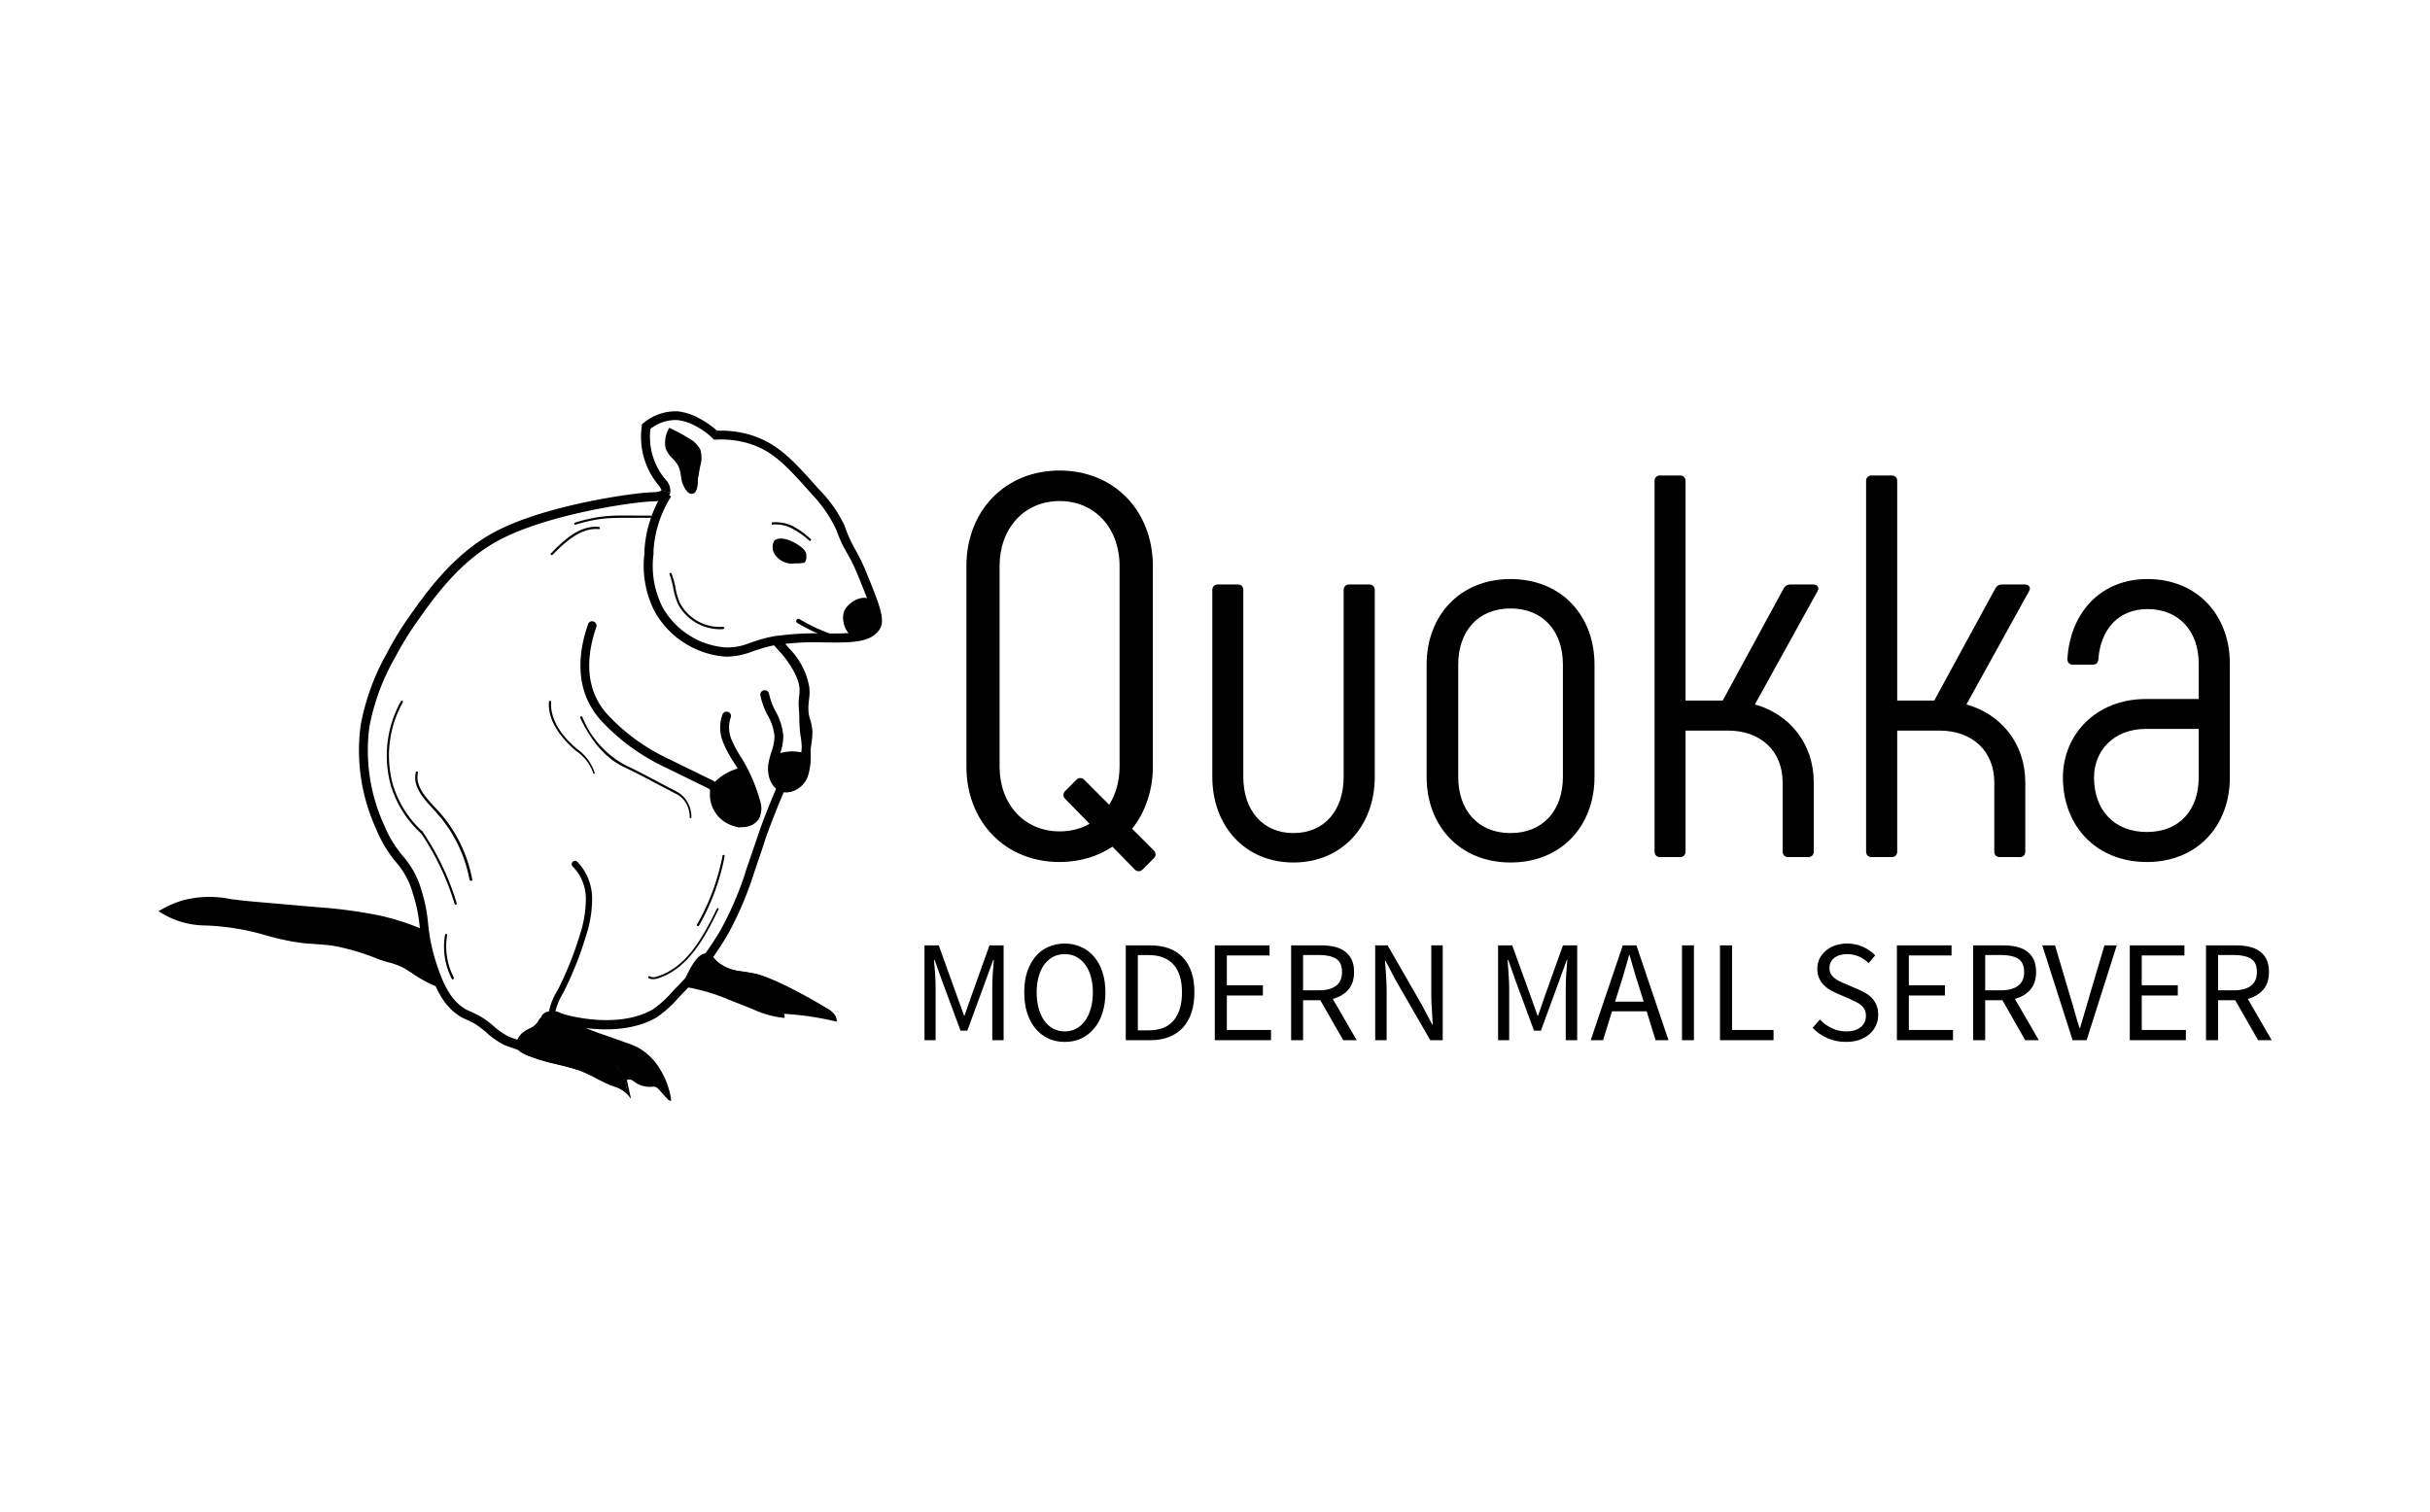 <?xml version="1.0" encoding="utf-8"?>
<svg viewBox="0 0 1028 640" xmlns="http://www.w3.org/2000/svg">
  <g data-v-2cb57da0="" fill="#000000" class="icon-text-wrapper icon-svg-group iconsvg" transform="matrix(5.102, 0, 0, 5.102, 67.001, 174.052)" style="">
    <g class="iconsvg-imagesvg" transform="translate(0,0)">
      <g>
        <rect fill="#000000" fill-opacity="0" stroke-width="2" x="0" y="0" width="60" height="57.215" class="image-rect"/>
        <svg filter="url(#colors4330162680)" x="0" y="0" width="60" height="57.215" filtersec="colorsf8153500310" class="image-svg-svg primary" style="overflow: visible;">
          <svg xmlns="http://www.w3.org/2000/svg" data-name="Layer 1" viewBox="4.14 13.325 82.116 78.305" x="0px" y="0px">
            <path d="M80.32,81.35a2,2,0,0,1,.5.47.93.93,0,0,1,.23.61A32.57,32.57,0,0,0,75,81.55c0,.15.07.3.1.44A10.62,10.62,0,0,1,71.63,81l-2.77-1.1a22.24,22.24,0,0,0-5.11-1.45c.68-1.67,1.65-3.62,2.66-3.54.43,0,.65.43,1.08.85,1.15,1.11,2.4,1,4.47,1.45C72,77.25,74.44,77.78,80.32,81.35Z"/>
            <path d="M81.18,82.59l-.15,0a33.38,33.38,0,0,0-5.88-.87l.06.29,0,.16h-.16a11,11,0,0,1-3.5-1l-2.78-1.1a21.49,21.49,0,0,0-5.08-1.44l-.15,0,.06-.14c1-2.44,1.86-3.63,2.7-3.63h.08c.36,0,.59.29.86.58l.29.31a5.07,5.07,0,0,0,3,1.17c.42.07.88.14,1.39.25.1,0,2.58.57,8.4,4.11h0a2.19,2.19,0,0,1,.53.51,1.06,1.06,0,0,1,.26.68Zm-6.35-1.17H75a32.86,32.86,0,0,1,5.92.84,1,1,0,0,0-.18-.37,2.15,2.15,0,0,0-.47-.44h0c-5.79-3.52-8.31-4.08-8.33-4.08-.5-.11-1-.19-1.38-.25a5.2,5.2,0,0,1-3.15-1.24l-.31-.32c-.25-.28-.42-.47-.7-.5h0c-.49,0-1.3.6-2.41,3.32a22.59,22.59,0,0,1,5,1.43l2.77,1.11a11.62,11.62,0,0,0,3.25.93l-.06-.28Z"/>
            <path d="M55.64,87.09,55.57,87a5.58,5.58,0,0,0,.55.5,4,4,0,0,1,.49.72c.09.17.18.65.35.73s.62,0,.89.09a3.74,3.74,0,0,1,.53.35,2.78,2.78,0,0,0,1.71.43,1.36,1.36,0,0,1,.45,0,1,1,0,0,1,.39.27,12.24,12.24,0,0,1,.83.93c0,.06.11.12.18.1s0-.16,0-.1a.47.47,0,0,0,.27.38A8.92,8.92,0,0,0,60.87,88a6.56,6.56,0,0,0-2.42-2.32,11.23,11.23,0,0,0-1.25-.5l-2.33-.83c-3.74-1.21-5.74-2.82-7.06-2-.31.2-.38.4-1.3,1.13a11.18,11.18,0,0,0-1.09,1c-.51.55-.54.74-.53.85,0,.47.5.76.93,1,1.92.84,4,1.11,6,1.77,1.27.43,2.39,1.19,3.63,1.69a4.52,4.52,0,0,1,2,1.09l-.42-1.88"/>
            <path d="M62.32,91.63l-.2-.09a.53.53,0,0,1-.29-.28.45.45,0,0,1-.17-.13,12,12,0,0,0-.82-.92A.82.82,0,0,0,60.5,90a.9.9,0,0,0-.33,0H60.1a2.9,2.9,0,0,1-1.79-.46l-.16-.12a2.16,2.16,0,0,0-.35-.21.85.85,0,0,0-.43,0H57.3l.36,1.64.12.53-.34-.43A3.24,3.24,0,0,0,55.93,90l-.49-.18c-.55-.23-1.08-.5-1.6-.77a14.72,14.72,0,0,0-2-.92c-.81-.27-1.66-.48-2.49-.68a21.17,21.17,0,0,1-3.56-1.1c-.65-.28-1-.63-1-1.05,0-.18.08-.41.57-.94a8.28,8.28,0,0,1,1.06-1l0,0a9.32,9.32,0,0,0,.93-.82,2.23,2.23,0,0,1,.38-.32c.92-.6,2.1-.09,3.89.68.94.4,2,.86,3.28,1.27l1.1.39,1.23.44a10.38,10.38,0,0,1,1.26.51A6.59,6.59,0,0,1,61,87.9a9,9,0,0,1,1.32,3.51Zm-2-1.93a.83.83,0,0,1,.22,0A1,1,0,0,1,61,90a11.81,11.81,0,0,1,.82.91.12.12,0,0,1,.12,0A8.82,8.82,0,0,0,60.76,88a6.24,6.24,0,0,0-2.37-2.27,9,9,0,0,0-1.24-.51l-1.22-.43-1.1-.39c-1.29-.42-2.36-.88-3.3-1.28-1.71-.74-2.85-1.23-3.66-.7a2.07,2.07,0,0,0-.33.29c-.17.16-.43.41-.95.83l-.05,0a8.53,8.53,0,0,0-1,.93c-.51.56-.5.7-.5.75,0,.32.3.6.86.85a22,22,0,0,0,3.52,1.08c.83.2,1.69.41,2.51.68a16,16,0,0,1,2.06.94c.51.26,1,.54,1.58.75.15.07.31.12.47.18a4.32,4.32,0,0,1,1.31.64L57,89.13l-.13,0c-.16-.08-.25-.33-.33-.57a1.46,1.46,0,0,0-.09-.21,3.69,3.69,0,0,0-.46-.7l-.2-.17c-.34-.28-.39-.32-.39-.41v-.08l.08,0a.16.16,0,0,1,.18.06l0,0h0l.28.24a1.41,1.41,0,0,1,.23.2,4.34,4.34,0,0,1,.5.74,1.72,1.72,0,0,1,.09.25,1.23,1.23,0,0,0,.21.43.84.84,0,0,0,.34,0,1.14,1.14,0,0,1,.55.06,2.45,2.45,0,0,1,.38.24l.16.11a2.6,2.6,0,0,0,1.63.42h.27Z"/>
            <path d="M74.34,39.84l-.17-1a32.06,32.06,0,0,1,5.69-.29c2.49,0,4.64,0,5.29-1,.39-.63-.34-2.44-1.56-5.44a20.61,20.61,0,0,0-1.25-2.61c-.19-.33-.36-.64-.55-1a17.73,17.73,0,0,1-.69-1.64L81,26.63a15,15,0,0,0-2.63-3.81c-2.8-3.15-4.35-4.89-7-5.77a10.82,10.82,0,0,0-3.95-.51h-.22l-.16-.15a8,8,0,0,0-1.86-1.35,5.63,5.63,0,0,0-2.12-.72,4.61,4.61,0,0,0-3.08,1A7.52,7.52,0,0,0,61.63,21a1.86,1.86,0,0,1,.6,1.55l-1-.22c0-.17-.2-.45-.38-.68A8.53,8.53,0,0,1,59,15l0-.19.15-.12a5.7,5.7,0,0,1,3.94-1.36,6.42,6.42,0,0,1,2.5.84,8.93,8.93,0,0,1,1.94,1.36,11.64,11.64,0,0,1,4.1.57c2.93,1,4.64,2.88,7.45,6.06A14.83,14.83,0,0,1,82,26.28l.07.2A16.1,16.1,0,0,0,82.69,28c.18.36.34.66.52,1a21.93,21.93,0,0,1,1.31,2.71C86,35.35,86.66,37,86,38.06c-1,1.55-3.24,1.53-6.15,1.5A30.75,30.75,0,0,0,74.34,39.84Z"/>
            <path d="M45.47,86l-2-.71a9.2,9.2,0,0,1-2-1.35A9.85,9.85,0,0,0,40,82.82c-.4-.22-.67-.34-.91-.45s-.37-.16-.56-.27C36.6,81,35.64,78.93,35,77a21.72,21.72,0,0,1-1.23-5.42A17.21,17.21,0,0,0,33,68a9,9,0,0,0-1.86-3.46,14.22,14.22,0,0,1-2.32-3.88A21.36,21.36,0,0,1,27.09,49a26.11,26.11,0,0,1,3-8.25,35.71,35.71,0,0,1,2.49-4.09c2-2.84,5-7.07,9.61-9.58,5.71-3.09,15.68-4.47,17.84-4.56,1,0,1.17-.19,1.2-.22l1,.25c-.2.9-1.5,1-2.06,1C58,23.62,48.27,25,42.71,28c-4.43,2.39-7.33,6.52-9.25,9.25a34.89,34.89,0,0,0-2.45,4,25,25,0,0,0-2.93,7.94,20.37,20.37,0,0,0,1.69,11.13A13,13,0,0,0,32,63.94a10,10,0,0,1,2,3.78,17.54,17.54,0,0,1,.75,3.78,21.27,21.27,0,0,0,1.18,5.2c.61,1.72,1.46,3.61,3.13,4.52a4.59,4.59,0,0,0,.5.24c.25.11.54.25,1,.48a10,10,0,0,1,1.64,1.19,8,8,0,0,0,1.73,1.19l.94.34a2.37,2.37,0,0,1,.59-.79,4,4,0,0,1,.91-.54,2.57,2.57,0,0,1,.27-.12l.19-.1a1.62,1.62,0,0,0,.33-.44,2.71,2.71,0,0,1,.44-.6.62.62,0,0,1,.1-.22,1.21,1.21,0,0,1,.86-.41,1.93,1.93,0,0,1,1.28.21c.52.24,6.49,1.88,10.45-.46a11.92,11.92,0,0,0,2.28-2.11l.35-.35a32.7,32.7,0,0,0,5.06-6.59,37.16,37.16,0,0,0,2.91-6.9c.41-1.17.68-2,.9-2.62.36-1.06.57-1.7,1-2.87.51-1.34,1.06-2.69,1.63-4l.17-.38.4.09a1.56,1.56,0,0,0,1-.06c.91-.44,1-2.13,1.14-3.24A8.25,8.25,0,0,0,77,50.08a18.26,18.26,0,0,1,0-4.36,3,3,0,0,0,0-1,7.07,7.07,0,0,0-2.23-4l-.08-.09c-.25-.26-.54-.57-.85-.93l.75-.66c.3.35.57.64.82.9l.08.08A8.23,8.23,0,0,1,78,44.6a5.08,5.08,0,0,1,0,1.25,12.21,12.21,0,0,0-.11,1.67A14.15,14.15,0,0,0,78,50a9.89,9.89,0,0,1,.08,2.27c-.11,1.34-.28,3.37-1.7,4.06a2.4,2.4,0,0,1-1.26.21c-.52,1.19-1,2.41-1.46,3.61s-.66,1.79-1,2.85c-.21.64-.49,1.44-.89,2.62a38.47,38.47,0,0,1-3,7.06,33.48,33.48,0,0,1-5.21,6.79l-.34.36a13.21,13.21,0,0,1-2.5,2.27c-4.35,2.58-10.71.82-11.41.49a1,1,0,0,0-.61-.12l-.15,0,0,.1-.28.19a1.43,1.43,0,0,0-.35.45,2.25,2.25,0,0,1-.6.73,1.48,1.48,0,0,1-.4.22l-.23.1a3.48,3.48,0,0,0-.68.4,1.52,1.52,0,0,0-.45.8Z"/>
            <path d="M68.75,41.17h-.29a10.06,10.06,0,0,1-8-5.12,11.37,11.37,0,0,1-1.16-6.58l0-.38a13.78,13.78,0,0,1,2.18-6.63l.85.53a12.88,12.88,0,0,0-2,6.15l0,.38a10.41,10.41,0,0,0,1,6,9,9,0,0,0,7.21,4.61,6.73,6.73,0,0,0,2.74-.52l1-.33a15.74,15.74,0,0,1,1.94-.46l.17,1a13.33,13.33,0,0,0-1.81.43l-1,.32A8.11,8.11,0,0,1,68.75,41.17Z"/>
            <path d="M33.92,72.44a28,28,0,0,0-4.8-1.55,53.59,53.59,0,0,0-7-.92l-7.44-.66C11.3,69,9.52,68.43,7,69.17a10.86,10.86,0,0,0-2.14.89,10,10,0,0,0,1.17.57,9.41,9.41,0,0,0,3.48.67,28.44,28.44,0,0,1,7.06,1.17,27.82,27.82,0,0,0,3.6.78c1.28.16,2.59.16,3.87.36a25.16,25.16,0,0,1,5.12,1.55,16.92,16.92,0,0,1,3.13,1.13,24,24,0,0,0,3,1.76,19.34,19.34,0,0,1-.87-2.66A18.94,18.94,0,0,1,33.92,72.44Z"/>
            <path d="M36,78.76l-.84-.37a14.79,14.79,0,0,1-2.2-1.26l-.81-.52a7.49,7.49,0,0,0-1.88-.73c-.39-.11-.79-.22-1.18-.37A25.57,25.57,0,0,0,24,74c-.69-.11-1.4-.15-2.09-.2s-1.18-.08-1.77-.16a28.09,28.09,0,0,1-3.33-.7l-.32-.09a28,28,0,0,0-7-1.16A9.77,9.77,0,0,1,5.93,71a11.26,11.26,0,0,1-1.21-.59l-.58-.34.58-.32a11.47,11.47,0,0,1,2.21-.92,12,12,0,0,1,5.45-.13c.7.09,1.46.18,2.33.26l7.43.65a55.32,55.32,0,0,1,7.06.94,27.07,27.07,0,0,1,4.87,1.56l.2.09,0,.23a18.63,18.63,0,0,0,.49,2.88,19.41,19.41,0,0,0,.85,2.61ZM5.72,70.07c.16.07.32.15.49.21a8.84,8.84,0,0,0,3.35.64,28.67,28.67,0,0,1,7.14,1.19l.32.08a27.72,27.72,0,0,0,3.23.69c.58.07,1.16.11,1.73.15s1.44.1,2.15.21a25.51,25.51,0,0,1,5.21,1.57c.37.14.74.24,1.12.35a8,8,0,0,1,2.07.82l.82.52c.42.27.83.54,1.24.77-.21-.59-.39-1.19-.54-1.79a20.2,20.2,0,0,1-.48-2.78A25.93,25.93,0,0,0,29,71.26a53.44,53.44,0,0,0-7-.92l-7.43-.65c-.88-.08-1.65-.18-2.35-.27a11.52,11.52,0,0,0-5.14.11A9.13,9.13,0,0,0,5.72,70.07Z"/>
            <path d="M75.43,56.58a2,2,0,0,1-.53-.07c-1.3-.39-1.75-2-1.52-3.26A8.31,8.31,0,0,1,73.71,52a6,6,0,0,0,.35-1.77,5.87,5.87,0,0,0-.77-2.39,8.54,8.54,0,0,1-.84-2.28.5.5,0,0,1,.42-.57.49.49,0,0,1,.57.41,7.42,7.42,0,0,0,.75,2,6.7,6.7,0,0,1,.87,2.82,6.79,6.79,0,0,1-.4,2.07,10.87,10.87,0,0,0-.3,1.15c-.16.87.11,1.91.82,2.12s1.43-.48,1.69-1.2a6.54,6.54,0,0,0,.25-1.91c0-.33,0-.66.06-1s0-.41.07-.62a4.13,4.13,0,0,0-.14-2.35c-.08-.29-.16-.59-.22-.89a6.54,6.54,0,0,1,0-2.17l0-.19c.14-1.25-.76-3-2.67-5.18A.5.5,0,1,1,75,39.4c2.13,2.45,3.08,4.39,2.9,6l0,.22a5.57,5.57,0,0,0,0,1.86c.05.27.12.53.19.79a6.44,6.44,0,0,1,.26,1.19A6.81,6.81,0,0,1,78.25,51c0,.19-.06.38-.08.58s0,.61,0,.91a7.33,7.33,0,0,1-.31,2.21A2.75,2.75,0,0,1,75.43,56.58Z"/>
            <path d="M70.33,60.54a3.71,3.71,0,0,1-3.6-3.76v-.12a1.12,1.12,0,0,0,0-.38,1.06,1.06,0,0,0-.35-.23l-4.74-2.32a23.69,23.69,0,0,1-7.22-5.25,8.91,8.91,0,0,1-1.23-1.69c-1.81-3.2-1.16-6.82-.29-9.3a.48.48,0,0,1,.63-.3.5.5,0,0,1,.31.63c-.8,2.28-1.41,5.61.22,8.48a7.43,7.43,0,0,0,1.1,1.5,22.48,22.48,0,0,0,6.92,5l4.74,2.32a1.68,1.68,0,0,1,.79.65,1.63,1.63,0,0,1,.13.92v.11a2.57,2.57,0,0,0,.8,1.91,2.61,2.61,0,0,0,1.91.8,1.29,1.29,0,0,0,1-.44,1.83,1.83,0,0,0,0-1.38,17.35,17.35,0,0,0-1.68-4L69.33,53a12.71,12.71,0,0,1-1.06-2,4.36,4.36,0,0,1-.11-3.28.5.5,0,0,1,.66-.26.49.49,0,0,1,.26.65,3.51,3.51,0,0,0,.12,2.52,12.33,12.33,0,0,0,1,1.86c.14.23.28.45.41.68a18.92,18.92,0,0,1,1.78,4.26,2.7,2.7,0,0,1-.12,2.2,2.2,2.2,0,0,1-1.77.89Z"/>
            <path d="M49.18,83.09h0l-.85,0,0-.33a7,7,0,0,1,1.07-3.64l.11-.2a38.62,38.62,0,0,0,2.47-6.21,13,13,0,0,0,.67-4.07A5.2,5.2,0,0,0,51.16,65a.37.37,0,0,1,.52-.54,6,6,0,0,1,1.68,4.11,13.49,13.49,0,0,1-.7,4.32,39.19,39.19,0,0,1-2.52,6.33l-.11.2a7.49,7.49,0,0,0-1,2.9h.15a.38.38,0,0,1,.37.39A.37.37,0,0,1,49.18,83.09Z"/>
            <path d="M84.16,34.87a2.3,2.3,0,0,0-1.17.52,2.23,2.23,0,0,0-.62.71,1.77,1.77,0,0,0-.14.91,2.39,2.39,0,0,0,1,1.71.85.85,0,0,0,.26.11.89.89,0,0,0,.45-.07,2.65,2.65,0,0,0,1.43-1,1.9,1.9,0,0,0,.22-1.2C85.54,35.79,85.16,34.8,84.16,34.87Z"/>
            <path d="M83.61,39.22l-.17,0a1,1,0,0,1-.38-.17,2.71,2.71,0,0,1-1.2-2A2.06,2.06,0,0,1,82,35.93a2.41,2.41,0,0,1,.72-.83,2.48,2.48,0,0,1,1.38-.6c1-.07,1.71.7,1.86,2.06A2.33,2.33,0,0,1,85.72,38a3,3,0,0,1-1.62,1.11A1.48,1.48,0,0,1,83.61,39.22Zm.58-4a1.8,1.8,0,0,0-1,.45,1.65,1.65,0,0,0-.52.57,1.35,1.35,0,0,0-.1.71,2,2,0,0,0,.86,1.43l.12.07a.76.76,0,0,0,.25-.06,2.34,2.34,0,0,0,1.24-.8,1.59,1.59,0,0,0,.17-1c0-.43-.24-1.45-1.06-1.4Z"/>
            <path d="M67.82,38.06a5.42,5.42,0,0,1-4.72-2.87,8.5,8.5,0,0,1-.53-1.79,9.74,9.74,0,0,0-.42-1.56.12.12,0,0,1,.06-.16.12.12,0,0,1,.17.07,9.43,9.43,0,0,1,.44,1.59,7.3,7.3,0,0,0,.51,1.75,5.14,5.14,0,0,0,4.89,2.7.12.12,0,0,1,.13.12.11.11,0,0,1-.11.13A3,3,0,0,1,67.82,38.06Z"/>
            <path d="M77.36,30.26h0c.19-.15.11-.63.09-.73-.15-.81-2.61-2-3.23-1.31C74,28.44,73.82,30.82,77.36,30.26Z"/>
            <path d="M76.36,30.59a2.32,2.32,0,0,1-2.25-1A1.54,1.54,0,0,1,74,28.06c.27-.31.79-.38,1.48-.18s2,.91,2.18,1.6c0,.27.09.76-.19,1l-.12.05A6.53,6.53,0,0,1,76.36,30.59Zm-1.54-2.32a.54.54,0,0,0-.41.12,1.33,1.33,0,0,0,.22,1.05c.41.57,1.31.77,2.59.59a1.13,1.13,0,0,0,0-.45c-.07-.34-.92-1-1.82-1.22A2.22,2.22,0,0,0,74.82,28.27Z"/>
            <path d="M81.63,39.47h-.07a20.05,20.05,0,0,1-4.89-2.11.25.25,0,1,1,.25-.43,19.55,19.55,0,0,0,2.79,1.38,20.29,20.29,0,0,0,2,.68.25.25,0,0,1,.17.31A.25.25,0,0,1,81.63,39.47Z"/>
            <path d="M65.57,19.49a3.06,3.06,0,0,0,0-1.8,3.06,3.06,0,0,0-1.35-1.26c-.65-.39-1.33-.75-2-1.08a3.14,3.14,0,0,0-.36,2.12c.25.77,1.06,1.27,1.43,2a8.54,8.54,0,0,1,.44,1.81c.1.43.76,1.77,1.33,1.12.23-.26.21-1,.27-1.36Z"/>
            <path d="M64.68,22.69h-.12c-.54-.13-.94-1.11-1-1.37s-.08-.43-.12-.64a3.61,3.61,0,0,0-.3-1.15,4.36,4.36,0,0,0-.65-.85,3.19,3.19,0,0,1-.79-1.16,3.21,3.21,0,0,1,.36-2.21l.06-.12.11.06c.69.32,1.38.69,2,1.08a3.24,3.24,0,0,1,1.4,1.32,3.18,3.18,0,0,1,0,1.88l-.28,1.53a3,3,0,0,0,0,.36,2.23,2.23,0,0,1-.26,1.06A.58.58,0,0,1,64.68,22.69Zm-2.45-7.17a2.83,2.83,0,0,0-.3,1.91,3,3,0,0,0,.74,1.08,4,4,0,0,1,.68.9,3.75,3.75,0,0,1,.33,1.22,6.18,6.18,0,0,0,.12.62c.07.3.46,1.09.82,1.18.07,0,.17,0,.3-.13a2.15,2.15,0,0,0,.2-.91,3.18,3.18,0,0,1,0-.38l.29-1.54a3.09,3.09,0,0,0,0-1.73,3,3,0,0,0-1.3-1.2C63.51,16.17,62.88,15.83,62.23,15.52Zm3.34,4Z"/>
            <path d="M67.34,56.14c0-.24.14-.45.31-.62a5.85,5.85,0,0,1,2.71-1.38A11.12,11.12,0,0,1,72,58.21a1.64,1.64,0,0,1-.09.88,1.36,1.36,0,0,1-.4.46,2.44,2.44,0,0,1-1.12.54,1.42,1.42,0,0,1-1.18-.29,1.53,1.53,0,0,0-.38-.29c-.1,0-.21,0-.31-.09a.63.63,0,0,1-.23-.23,6.48,6.48,0,0,1-.88-1.42A2.29,2.29,0,0,1,67.34,56.14Z"/>
            <path d="M70.14,60.49a1.79,1.79,0,0,1-1.16-.4l-.11-.1a.55.55,0,0,0-.15-.13,1,1,0,0,1-.35-.11,1.07,1.07,0,0,1-.36-.33,7.39,7.39,0,0,1-.93-1.5A2.69,2.69,0,0,1,67,56.1a1.13,1.13,0,0,1,.44-.85,6.12,6.12,0,0,1,2.88-1.48l.27-.06.13.24a11.45,11.45,0,0,1,1.71,4.21,1.87,1.87,0,0,1-.13,1.1,1.69,1.69,0,0,1-.49.58,2.78,2.78,0,0,1-1.3.62Zm0-5.93a5.46,5.46,0,0,0-2.26,1.24c-.22.19-.2.27-.2.27v.1l0,.1a1.91,1.91,0,0,0,.09,1.36A6.17,6.17,0,0,0,68.61,59l.1.12.28.07a1.28,1.28,0,0,1,.4.28l.08.08a1.08,1.08,0,0,0,.88.2,2,2,0,0,0,.94-.46,1,1,0,0,0,.3-.33,1.21,1.21,0,0,0,0-.68A10.06,10.06,0,0,0,70.17,54.56Z"/>
            <path d="M74.41,52.62a4.66,4.66,0,0,1,2.42-.27.68.68,0,0,1,.48.24.77.77,0,0,1,.11.4,4.38,4.38,0,0,1-.16,1.19,2.49,2.49,0,0,1-.76,1.53c-.2,0-.38.11-.56.19a1.16,1.16,0,0,1-1.32-.45,3,3,0,0,1-.48-1.52,5.67,5.67,0,0,1,0-1.09C74.16,52.71,74.3,52.66,74.41,52.62Z"/>
            <path d="M75.59,56.35a1.62,1.62,0,0,1-1.27-.68,3.2,3.2,0,0,1-.55-1.7,7.62,7.62,0,0,1,0-1.17.64.64,0,0,1,.48-.52l.16.34-.14-.35A5,5,0,0,1,76.89,52a1,1,0,0,1,.73.39,1.06,1.06,0,0,1,.17.6,4.79,4.79,0,0,1-.17,1.29,2.76,2.76,0,0,1-.9,1.76l-.12.08-.15,0h0a.87.87,0,0,0-.19.08l-.17.09A1.24,1.24,0,0,1,75.59,56.35ZM74.51,53a5.64,5.64,0,0,0,0,.92,2.58,2.58,0,0,0,.4,1.32.8.8,0,0,0,.87.34l.12-.06a1.3,1.3,0,0,1,.46-.16,2.56,2.56,0,0,0,.52-1.24A4.22,4.22,0,0,0,77,53a.41.41,0,0,0,0-.2s-.07,0-.24-.08a4.23,4.23,0,0,0-2.22.25h0Zm0-.11Z"/>
            <path d="M76.26,56.24a.13.13,0,0,1-.12-.13V54.58a.13.13,0,0,1,.12-.13.13.13,0,0,1,.13.13v1.53A.13.13,0,0,1,76.26,56.24Z"/>
            <path d="M75.19,56.48h0a.12.12,0,0,1-.1-.14,3.83,3.83,0,0,0,.09-.95A4.26,4.26,0,0,0,75,54.26a.11.11,0,0,1,.07-.15.12.12,0,0,1,.16.07,4,4,0,0,1,.23,1.19,4.27,4.27,0,0,1-.09,1A.14.14,0,0,1,75.19,56.48Z"/>
            <path d="M71.44,60.28h0a.12.12,0,0,1-.1-.15,2.9,2.9,0,0,0-.06-1.31,2.83,2.83,0,0,0-.6-1.1.13.13,0,0,1,0-.18.13.13,0,0,1,.18,0,3,3,0,0,1,.65,1.19,3.14,3.14,0,0,1,.06,1.43A.12.12,0,0,1,71.44,60.28Z"/>
            <path d="M70,60.58h0a.12.12,0,0,1-.11-.14A3.55,3.55,0,0,0,69.22,58a.14.14,0,0,1,0-.18.13.13,0,0,1,.18,0,3.82,3.82,0,0,1,.73,2.66A.13.13,0,0,1,70,60.58Z"/>
            <path d="M60.22,77.78a.86.86,0,0,1-.46-.12.14.14,0,0,1,0-.18.12.12,0,0,1,.17,0,1,1,0,0,0,.8,0c3.3-1,5.16-4.35,6.78-7.68a.13.13,0,0,1,.17-.06.13.13,0,0,1,0,.17c-1.64,3.38-3.53,6.76-6.93,7.81A2,2,0,0,1,60.22,77.78Z"/>
            <path d="M65.33,71.74l-.06,0a.13.13,0,0,1,0-.17,25.16,25.16,0,0,0,2.89-7.79.12.12,0,0,1,.14-.1.13.13,0,0,1,.1.15,25.49,25.49,0,0,1-2.91,7.87A.11.11,0,0,1,65.33,71.74Z"/>
            <path d="M37.88,69.34a.13.13,0,0,1-.12-.09,29.59,29.59,0,0,0-3.86-8.1.12.12,0,1,1,.2-.14A29.82,29.82,0,0,1,38,69.18a.12.12,0,0,1-.08.15Z"/>
            <path d="M34,61.2l-.09,0a12.12,12.12,0,0,1-3.37-5.33,12.7,12.7,0,0,1,1.12-9.63.13.13,0,0,1,.17-.05.12.12,0,0,1,.05.17,12.38,12.38,0,0,0-1.1,9.43A11.93,11.93,0,0,0,34.08,61a.12.12,0,0,1,0,.17A.11.11,0,0,1,34,61.2Z"/>
            <path d="M39.58,66.6a.13.13,0,0,1-.13-.1,15.66,15.66,0,0,0-3.84-7.71l-.25-.28c-1.13-1.22-2.4-2.6-2-4.21a.13.13,0,0,1,.15-.09.12.12,0,0,1,.09.15c-.35,1.48.88,2.81,2,4l.26.28a16,16,0,0,1,3.9,7.83.13.13,0,0,1-.1.15Z"/>
            <path d="M37.55,77.82a.15.15,0,0,1-.11-.07,8,8,0,0,1-.77-5,.12.12,0,0,1,.14-.1.12.12,0,0,1,.1.14,7.62,7.62,0,0,0,.76,4.81.13.13,0,0,1-.06.17Z"/>
            <path d="M48.77,29.63a.11.11,0,0,1-.08,0,.14.14,0,0,1,0-.18c1.51-1.56,3.3-3.21,5.45-3a.12.12,0,0,1,.11.14.12.12,0,0,1-.13.11c-2-.19-3.78,1.41-5.25,2.92A.1.1,0,0,1,48.77,29.63Z"/>
            <path d="M51.45,26.21a.11.11,0,0,1-.12-.09.12.12,0,0,1,.08-.15,14.48,14.48,0,0,1,1.46-.4,15,15,0,0,1,2.19-.35c1-.08,2-.07,3-.06.63,0,1.29,0,1.92,0h0a.12.12,0,0,1,.12.12.12.12,0,0,1-.12.13c-.64,0-1.3,0-1.93,0-1,0-2,0-3,.06a15.67,15.67,0,0,0-2.15.34c-.52.12-1,.25-1.44.39Z"/>
            <path d="M78.08,28.07a9.67,9.67,0,0,0-2-1.43,4,4,0,0,0-2.33-.45l0-.25a4.35,4.35,0,0,1,2.48.47,9.41,9.41,0,0,1,2,1.48Z"/>
            <path d="M64.57,59.54a.13.13,0,0,1-.13-.12,3.15,3.15,0,0,0-.69-2,2.82,2.82,0,0,0-1-.74l-2.19-1.15c-1.15-.61-2.35-1.25-3.55-1.81-2-.93-3.7-2.82-5-5.61a.13.13,0,0,1,.23-.11,10.81,10.81,0,0,0,4.9,5.5c1.21.56,2.4,1.19,3.56,1.81.71.38,1.45.77,2.19,1.14a3.27,3.27,0,0,1,1,.81,3.42,3.42,0,0,1,.74,2.12.13.13,0,0,1-.12.13Z"/>
            <path d="M53.61,54.49a.13.13,0,0,1-.12-.1,5.07,5.07,0,0,0-2-2.55l-.39-.35c-1-.94-2.8-2.86-2.64-5.18a.12.12,0,0,1,.13-.12.12.12,0,0,1,.12.13c-.15,2.22,1.54,4.08,2.56,5l.38.34a5.27,5.27,0,0,1,2,2.69.13.13,0,0,1-.1.15Z"/>
          </svg>
        </svg>
        <defs>
          <filter id="colors4330162680">
            <feColorMatrix type="matrix" values="0 0 0 0 0  0 0 0 0 0  0 0 0 0 0  0 0 0 1 0" class="icon-fecolormatrix"/>
          </filter>
        </defs>
      </g>
    </g>
    <g transform="translate(67,4.912)">
      <g data-gra="path-name" fill-rule="" class="tp-name iconsvg-namesvg" transform="translate(0,0)">
        <g transform="scale(1)">
          <g>
            <path d="M17.77-0.54L15.96-2.35C17.05-3.71 17.68-5.52 17.68-7.51L17.68-24.14C17.68-28.67 14.51-32.06 9.95-32.06 5.38-32.06 2.22-28.67 2.22-24.14L2.22-7.51C2.22-2.98 5.38 0.41 9.95 0.41 11.62 0.41 13.11-0.05 14.33-0.86L16.19 1.04C16.37 1.22 16.64 1.22 16.82 1.04L17.77 0.09C17.95-0.09 17.95-0.36 17.77-0.54ZM9.95-2.13C7.01-2.13 4.97-4.39 4.97-7.51L4.97-24.14C4.97-27.26 7.01-29.53 9.95-29.53 12.89-29.53 14.92-27.26 14.92-24.14L14.92-7.51C14.92-6.28 14.6-5.2 14.06-4.34L11.98-6.42C11.8-6.6 11.53-6.6 11.35-6.42L10.4-5.47C10.22-5.29 10.22-5.02 10.4-4.84L12.43-2.76C11.71-2.35 10.9-2.13 9.95-2.13ZM23.06-22.61C22.79-22.61 22.61-22.43 22.61-22.16L22.61-6.65C22.61-2.58 25.32 0.45 29.34 0.45 33.37 0.45 36.08-2.58 36.08-6.65L36.08-22.16C36.08-22.43 35.9-22.61 35.63-22.61L33.96-22.61C33.69-22.61 33.5-22.43 33.5-22.16L33.5-6.65C33.5-3.89 31.92-1.99 29.34-1.99 26.77-1.99 25.18-3.89 25.18-6.65L25.18-22.16C25.18-22.43 25-22.61 24.73-22.61ZM47.34 0.45C51.55 0.45 54.3-2.58 54.3-6.65L54.3-15.96C54.3-20.03 51.55-23.06 47.34-23.06 43.14-23.06 40.38-20.03 40.38-15.96L40.38-6.65C40.38-2.58 43.14 0.45 47.34 0.45ZM47.34-1.99C44.63-1.99 43-3.89 43-6.65L43-15.96C43-18.72 44.63-20.62 47.34-20.62 50.05-20.62 51.68-18.72 51.68-15.96L51.68-6.65C51.68-3.89 50.05-1.99 47.34-1.99ZM67.6-12.66L72.8-22.07C72.98-22.38 72.75-22.61 72.43-22.61L70.54-22.61C70.31-22.61 70.13-22.52 69.99-22.29L64.93-12.98 61.85-12.98 61.85-31.2C61.85-31.47 61.67-31.65 61.4-31.65L59.73-31.65C59.46-31.65 59.28-31.47 59.28-31.2L59.28-0.45C59.28-0.18 59.46 0 59.73 0L61.4 0C61.67 0 61.85-0.18 61.85-0.45L61.85-10.49 65.38-10.49C68.05-10.49 69.9-8.82 69.9-6.19L69.9-0.45C69.9-0.18 70.08 0 70.35 0L72.03 0C72.3 0 72.48-0.18 72.48-0.45L72.48-6.19C72.48-9.4 70.49-11.85 67.6-12.66ZM85.14-12.66L90.34-22.07C90.52-22.38 90.29-22.61 89.98-22.61L88.08-22.61C87.85-22.61 87.67-22.52 87.54-22.29L82.47-12.98 79.4-12.98 79.4-31.2C79.4-31.47 79.22-31.65 78.95-31.65L77.27-31.65C77-31.65 76.82-31.47 76.82-31.2L76.82-0.45C76.82-0.18 77 0 77.27 0L78.95 0C79.22 0 79.4-0.18 79.4-0.45L79.4-10.49 82.92-10.49C85.59-10.49 87.45-8.82 87.45-6.19L87.45-0.45C87.45-0.18 87.63 0 87.9 0L89.57 0C89.84 0 90.02-0.18 90.02-0.45L90.02-6.19C90.02-9.4 88.03-11.85 85.14-12.66ZM100.11 0.41C104.27 0.41 106.98-2.58 106.98-6.6L106.98-16.05C106.98-20.03 104.31-23.06 100.15-23.06 96.26-23.06 93.73-20.26 93.51-16.41 93.51-16.14 93.69-15.96 93.96-15.96L95.63-15.96C95.9-15.96 96.04-16.1 96.08-16.41 96.26-18.9 97.76-20.57 100.15-20.57 102.82-20.57 104.4-18.67 104.4-16.05L104.4-13.11 100.02-13.11C95.9-13.11 93.14-10.17 93.14-6.6 93.14-2.58 95.9 0.41 100.11 0.41ZM100.11-2.08C97.35-2.08 95.72-3.93 95.72-6.6 95.72-8.82 97.35-10.63 100.02-10.63L104.4-10.63 104.4-6.6C104.4-3.93 102.82-2.08 100.11-2.08Z" transform="translate(-2.22, 32.06)"/>
          </g>
        </g>
      </g>
      <g data-gra="path-slogan" fill-rule="" class="tp-slogan iconsvg-slogansvg" fill="#000000" transform="translate(-3.475,39.235)">
        <g transform="scale(1, 1)">
          <g transform="scale(1)">
            <path d="M1.08-7.87L1.08 0L2.00 0L2.00-4.33C2.00-4.68 1.99-5.07 1.96-5.50C1.92-5.92 1.90-6.31 1.87-6.66L1.92-6.66L2.54-4.91L4.07-0.79L4.63-0.79L6.14-4.91L6.78-6.66L6.83-6.66C6.80-6.31 6.77-5.92 6.74-5.50C6.71-5.07 6.70-4.68 6.70-4.33L6.70 0L7.64 0L7.64-7.87L6.47-7.87L4.96-3.65L4.40-2.04L4.36-2.04L3.78-3.65L2.26-7.87ZM12.71 0.14C13.20 0.14 13.66 0.05 14.07-0.14C14.48-0.34 14.84-0.61 15.14-0.97C15.44-1.32 15.67-1.75 15.83-2.26C16.00-2.77 16.08-3.34 16.08-3.97C16.08-4.60 16.00-5.16 15.83-5.66C15.67-6.16 15.44-6.58 15.14-6.93C14.84-7.28 14.48-7.55 14.07-7.73C13.66-7.92 13.20-8.02 12.71-8.02C12.21-8.02 11.76-7.92 11.35-7.74C10.93-7.56 10.58-7.29 10.28-6.94C9.99-6.59 9.76-6.17 9.59-5.67C9.43-5.17 9.35-4.60 9.35-3.97C9.35-3.34 9.43-2.77 9.59-2.26C9.76-1.75 9.99-1.32 10.28-0.97C10.58-0.61 10.93-0.34 11.35-0.14C11.76 0.05 12.21 0.14 12.71 0.14ZM12.71-0.73C12.36-0.73 12.04-0.81 11.75-0.96C11.47-1.11 11.23-1.33 11.02-1.61C10.82-1.90 10.66-2.24 10.55-2.63C10.44-3.03 10.38-3.48 10.38-3.97C10.38-4.46 10.44-4.90 10.55-5.29C10.66-5.68 10.82-6.02 11.02-6.29C11.23-6.56 11.47-6.77 11.75-6.92C12.04-7.07 12.36-7.14 12.71-7.14C13.06-7.14 13.38-7.07 13.66-6.92C13.95-6.77 14.19-6.56 14.39-6.29C14.60-6.02 14.76-5.68 14.87-5.29C14.98-4.90 15.04-4.46 15.04-3.97C15.04-3.48 14.98-3.03 14.87-2.63C14.76-2.24 14.60-1.90 14.39-1.61C14.19-1.33 13.95-1.11 13.66-0.96C13.38-0.81 13.06-0.73 12.71-0.73ZM17.77-7.87L17.77 0L19.79 0C20.38 0 20.90-0.09 21.36-0.27C21.82-0.45 22.20-0.71 22.51-1.05C22.82-1.39 23.06-1.81 23.22-2.30C23.38-2.79 23.46-3.35 23.46-3.97C23.46-5.23 23.14-6.19 22.51-6.86C21.88-7.54 20.96-7.87 19.74-7.87ZM19.67-0.82L18.77-0.82L18.77-7.06L19.67-7.06C20.59-7.06 21.28-6.79 21.74-6.26C22.20-5.74 22.43-4.97 22.43-3.97C22.43-2.97 22.20-2.20 21.74-1.64C21.28-1.09 20.59-0.82 19.67-0.82ZM25.15-7.87L25.15 0L29.81 0L29.81-0.85L26.15-0.85L26.15-3.71L29.14-3.71L29.14-4.56L26.15-4.56L26.15-7.03L29.69-7.03L29.69-7.87ZM32.47-4.14L32.47-7.07L33.79-7.07C34.41-7.07 34.88-6.96 35.21-6.76C35.54-6.55 35.70-6.18 35.70-5.66C35.70-5.15 35.54-4.77 35.21-4.52C34.88-4.27 34.41-4.14 33.79-4.14ZM35.80 0L36.92 0L34.93-3.43C35.47-3.57 35.90-3.82 36.22-4.19C36.54-4.56 36.70-5.05 36.70-5.66C36.70-6.07 36.63-6.42 36.49-6.70C36.36-6.98 36.17-7.20 35.92-7.38C35.68-7.56 35.39-7.68 35.05-7.76C34.71-7.83 34.34-7.87 33.94-7.87L31.48-7.87L31.48 0L32.47 0L32.47-3.32L33.90-3.32ZM38.45-7.87L38.45 0L39.40 0L39.40-4.12C39.40-4.53 39.38-4.95 39.35-5.36C39.33-5.77 39.30-6.18 39.26-6.58L39.31-6.58L40.16-4.96L43.02 0L44.05 0L44.05-7.87L43.10-7.87L43.10-3.80C43.10-3.39 43.12-2.97 43.15-2.54C43.17-2.11 43.20-1.70 43.22-1.30L43.18-1.30L42.32-2.93L39.48-7.87ZM48.64-7.87L48.64 0L49.56 0L49.56-4.33C49.56-4.68 49.54-5.07 49.51-5.50C49.48-5.92 49.45-6.31 49.43-6.66L49.48-6.66L50.10-4.91L51.62-0.79L52.19-0.79L53.70-4.91L54.34-6.66L54.38-6.66C54.35-6.31 54.32-5.92 54.29-5.50C54.27-5.07 54.25-4.68 54.25-4.33L54.25 0L55.20 0L55.20-7.87L54.02-7.87L52.51-3.65L51.96-2.04L51.91-2.04L51.34-3.65L49.81-7.87ZM60.71-3.20L58.34-3.20L58.72-4.40C58.86-4.84 59.00-5.28 59.12-5.72C59.25-6.15 59.38-6.60 59.50-7.06L59.54-7.06C59.67-6.60 59.80-6.15 59.93-5.72C60.06-5.28 60.19-4.84 60.34-4.40ZM60.96-2.40L61.70 0L62.77 0L60.11-7.87L58.98-7.87L56.32 0L57.34 0L58.09-2.40ZM63.89-7.87L63.89 0L64.88 0L64.88-7.87ZM67.04-7.87L67.04 0L71.48 0L71.48-0.85L68.04-0.85L68.04-7.87ZM75.32-1.72L74.72-1.02C75.07-0.66 75.48-0.38 75.95-0.17C76.42 0.04 76.93 0.14 77.48 0.14C77.90 0.14 78.27 0.09 78.60-0.03C78.93-0.15 79.21-0.31 79.44-0.51C79.67-0.71 79.85-0.95 79.97-1.22C80.10-1.50 80.16-1.79 80.16-2.10C80.16-2.39 80.12-2.64 80.03-2.86C79.95-3.08 79.84-3.27 79.69-3.44C79.55-3.60 79.38-3.75 79.18-3.87C78.98-3.99 78.76-4.10 78.54-4.20L77.42-4.68C77.26-4.74 77.11-4.81 76.96-4.89C76.80-4.97 76.66-5.05 76.54-5.15C76.41-5.25 76.31-5.37 76.23-5.50C76.15-5.63 76.12-5.80 76.12-5.99C76.12-6.35 76.25-6.63 76.52-6.83C76.79-7.04 77.14-7.14 77.58-7.14C77.95-7.14 78.28-7.07 78.57-6.94C78.86-6.81 79.13-6.63 79.37-6.40L79.91-7.04C79.63-7.33 79.29-7.57 78.89-7.75C78.49-7.93 78.05-8.02 77.58-8.02C77.22-8.02 76.89-7.96 76.59-7.86C76.29-7.76 76.03-7.61 75.81-7.42C75.59-7.23 75.42-7.01 75.29-6.76C75.17-6.50 75.11-6.22 75.11-5.93C75.11-5.64 75.16-5.39 75.25-5.17C75.35-4.95 75.47-4.76 75.62-4.60C75.78-4.44 75.95-4.30 76.14-4.19C76.33-4.08 76.52-3.98 76.70-3.90L77.83-3.41C78.02-3.32 78.19-3.24 78.35-3.16C78.51-3.08 78.65-2.99 78.76-2.89C78.88-2.79 78.97-2.67 79.04-2.53C79.11-2.39 79.14-2.22 79.14-2.02C79.14-1.63 79.00-1.32 78.71-1.09C78.42-0.85 78.02-0.73 77.50-0.73C77.09-0.73 76.69-0.82 76.31-1.00C75.93-1.18 75.60-1.42 75.32-1.72ZM81.71-7.87L81.71 0L86.36 0L86.36-0.85L82.70-0.85L82.70-3.71L85.69-3.71L85.69-4.56L82.70-4.56L82.70-7.03L86.24-7.03L86.24-7.87ZM89.03-4.14L89.03-7.07L90.35-7.07C90.96-7.07 91.44-6.96 91.76-6.76C92.09-6.55 92.26-6.18 92.26-5.66C92.26-5.15 92.09-4.77 91.76-4.52C91.44-4.27 90.96-4.14 90.35-4.14ZM92.35 0L93.48 0L91.49-3.43C92.02-3.57 92.45-3.82 92.77-4.19C93.09-4.56 93.25-5.05 93.25-5.66C93.25-6.07 93.18-6.42 93.05-6.70C92.91-6.98 92.72-7.20 92.48-7.38C92.23-7.56 91.94-7.68 91.60-7.76C91.26-7.83 90.89-7.87 90.49-7.87L88.03-7.87L88.03 0L89.03 0L89.03-3.32L90.46-3.32ZM93.76-7.87L96.28 0L97.44 0L99.94-7.87L98.92-7.87L97.66-3.62C97.52-3.15 97.40-2.72 97.28-2.32C97.17-1.92 97.04-1.48 96.90-1.02L96.85-1.02C96.70-1.48 96.57-1.92 96.46-2.32C96.35-2.72 96.23-3.15 96.08-3.62L94.82-7.87ZM101.02-7.87L101.02 0L105.67 0L105.67-0.85L102.01-0.85L102.01-3.71L105.00-3.71L105.00-4.56L102.01-4.56L102.01-7.03L105.55-7.03L105.55-7.87ZM108.34-4.14L108.34-7.07L109.66-7.07C110.27-7.07 110.74-6.96 111.07-6.76C111.40-6.55 111.56-6.18 111.56-5.66C111.56-5.15 111.40-4.77 111.07-4.52C110.74-4.27 110.27-4.14 109.66-4.14ZM111.66 0L112.79 0L110.80-3.43C111.33-3.57 111.76-3.82 112.08-4.19C112.40-4.56 112.56-5.05 112.56-5.66C112.56-6.07 112.49-6.42 112.36-6.70C112.22-6.98 112.03-7.20 111.79-7.38C111.54-7.56 111.25-7.68 110.91-7.76C110.57-7.83 110.20-7.87 109.80-7.87L107.34-7.87L107.34 0L108.34 0L108.34-3.32L109.76-3.32Z" transform="translate(-1.08, 8.016)"/>
          </g>
        </g>
      </g>
    </g>
  </g>
</svg>